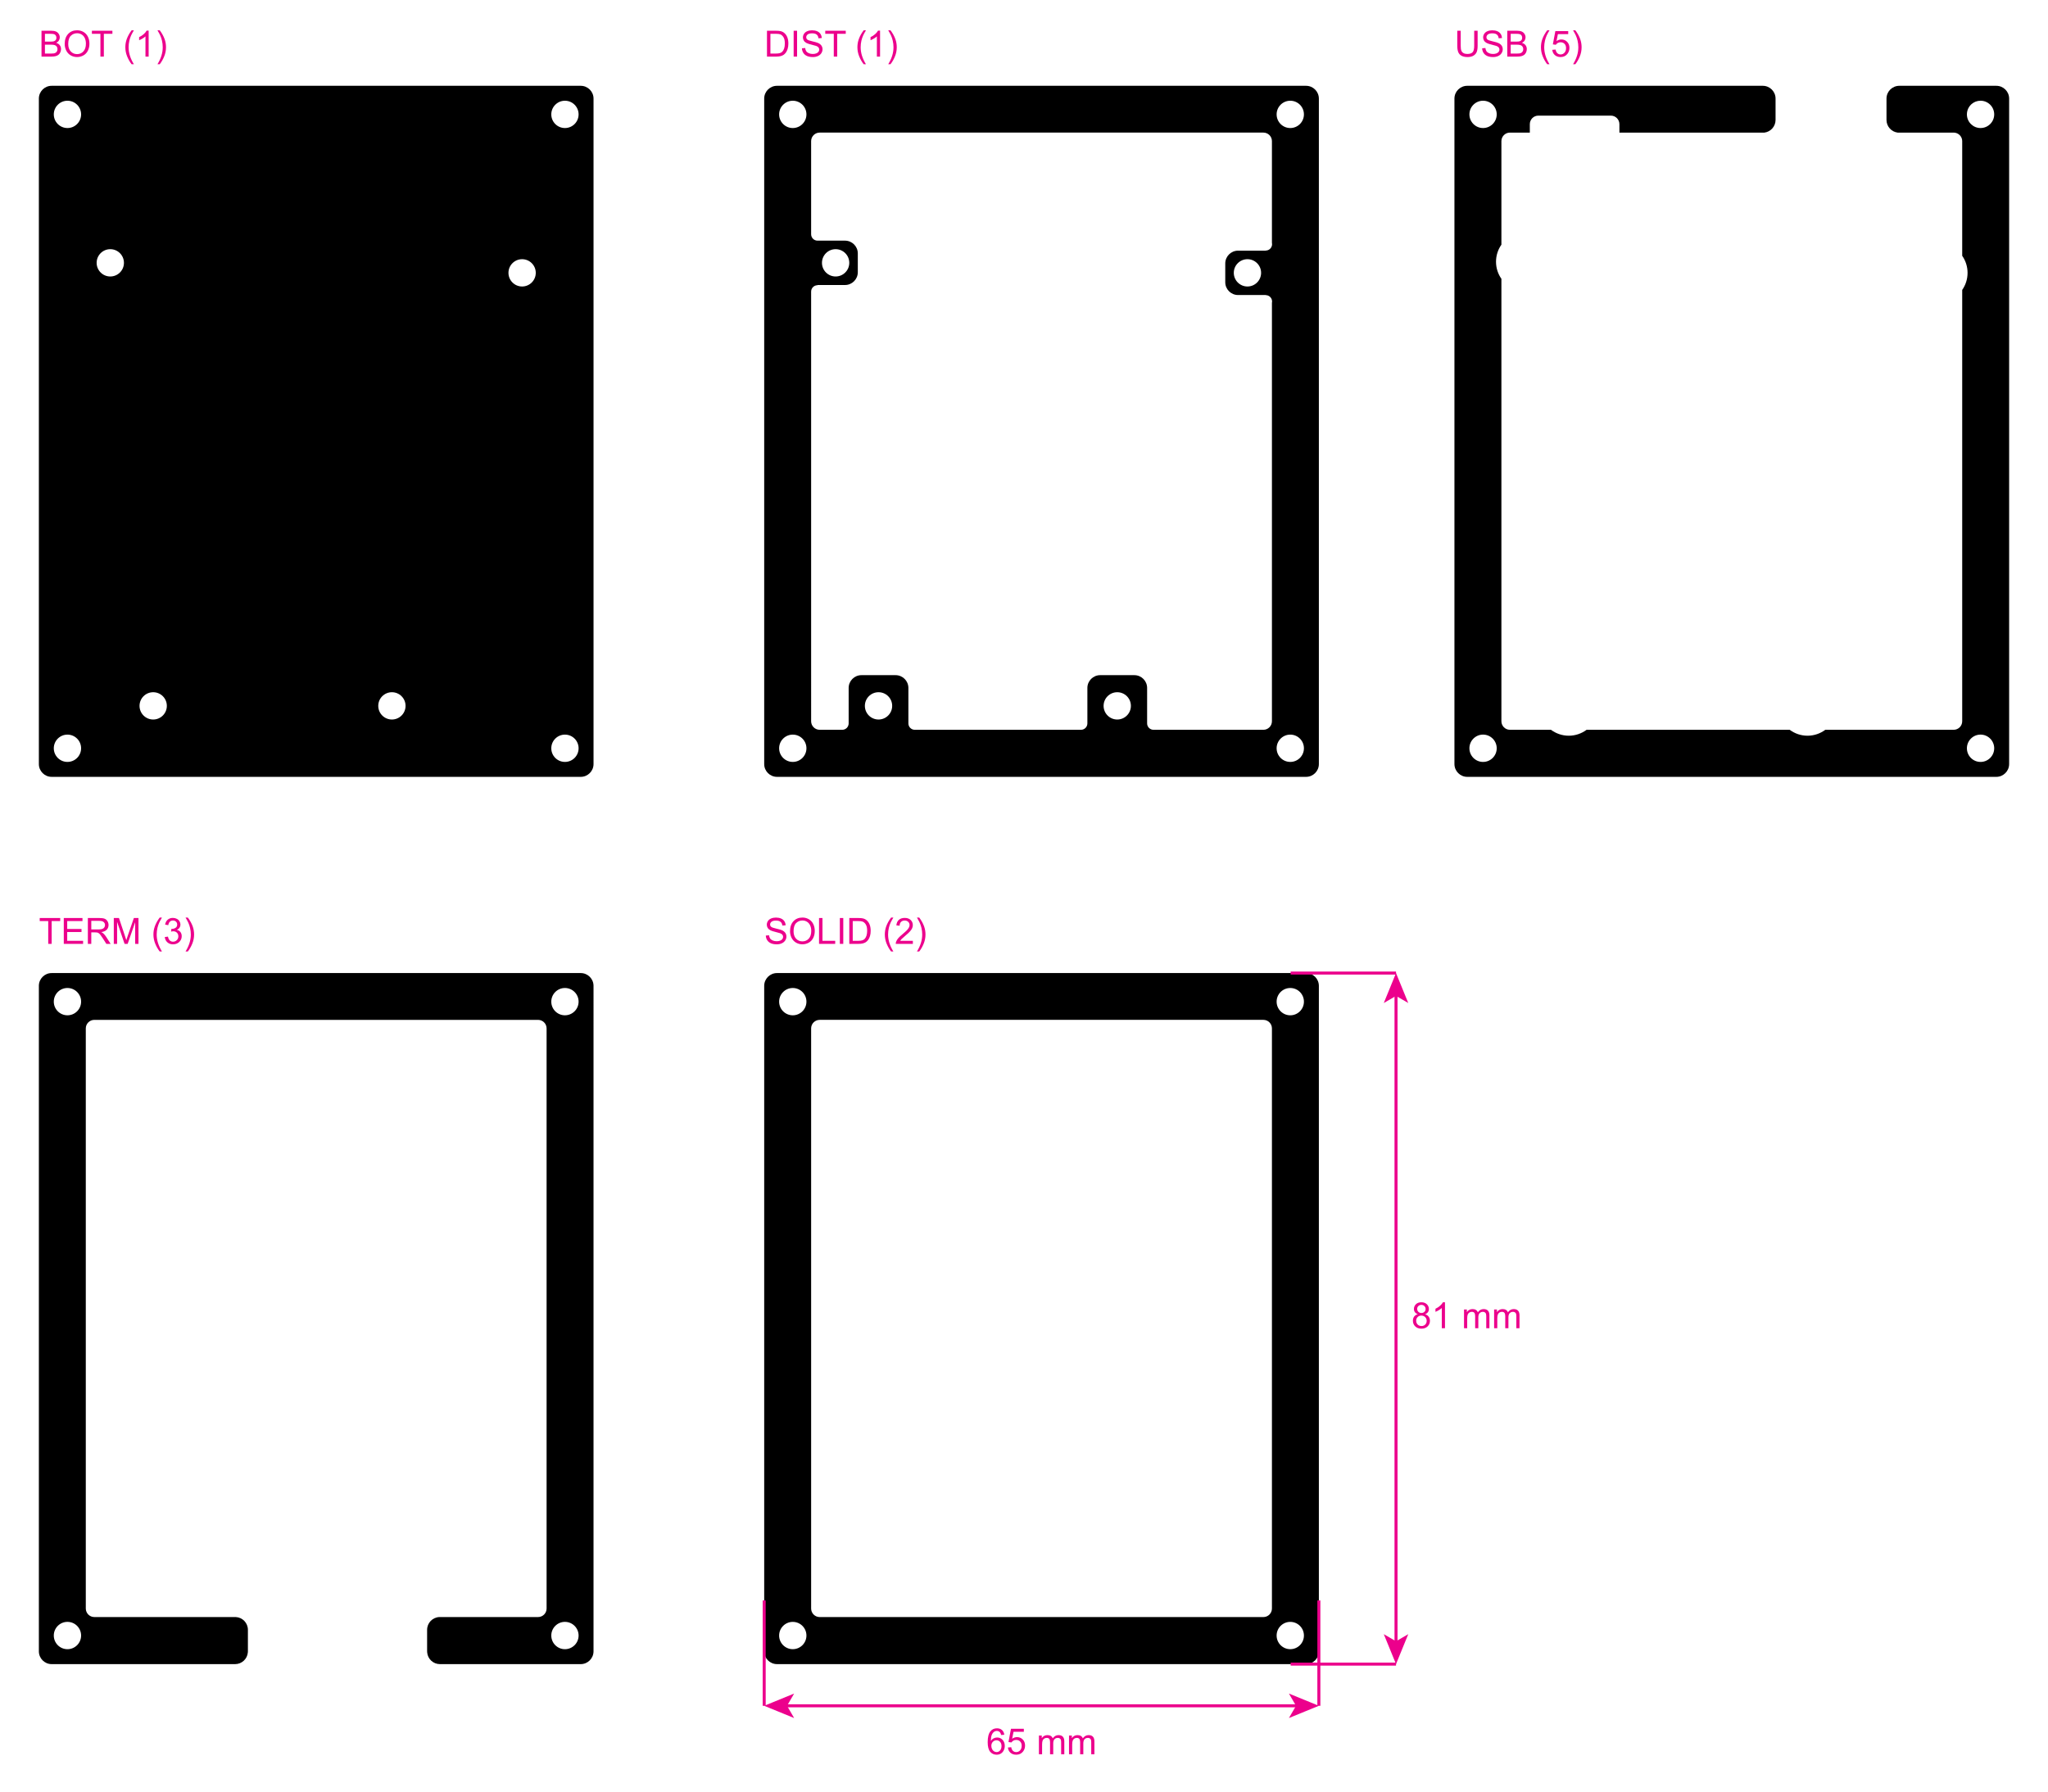 <?xml version="1.0" encoding="utf-8"?>
<!-- Generator: Adobe Illustrator 16.0.0, SVG Export Plug-In . SVG Version: 6.00 Build 0)  -->
<!DOCTYPE svg PUBLIC "-//W3C//DTD SVG 1.1//EN" "http://www.w3.org/Graphics/SVG/1.1/DTD/svg11.dtd">
<svg version="1.1" id="Layer_1" xmlns="http://www.w3.org/2000/svg" xmlns:xlink="http://www.w3.org/1999/xlink" x="0px" y="0px"
	 width="680.314px" height="595.276px" viewBox="0 0 680.314 595.276" enable-background="new 0 0 680.314 595.276"
	 xml:space="preserve">
<path d="M663.146,28.508h-32.22c-2.351,0-4.26,1.9-4.26,4.25v7.09c0,2.16,1.619,3.94,3.699,4.21h18.61c0.16,0,0.31,0.011,0.46,0.04
	c1.35,0.221,2.38,1.391,2.38,2.79v38.101c1.12,1.6,1.78,3.56,1.78,5.67c0,2.109-0.66,4.06-1.78,5.67v143.319
	c0,1.561-1.27,2.83-2.84,2.83h-42.63c-1.65,1.23-3.7,1.971-5.92,1.971c-2.221,0-4.26-0.74-5.92-1.971h-67.46
	c-1.65,1.23-3.7,1.971-5.92,1.971c-2.221,0-4.261-0.74-5.921-1.971h-13.63c-1.56,0-2.83-1.27-2.83-2.83V92.638
	c-1.13-1.609-1.79-3.56-1.79-5.67c0-2.109,0.66-4.06,1.79-5.67v-34.41c0-1.56,1.271-2.83,2.83-2.83h6.61v-2.8
	c0-1.57,1.26-2.84,2.83-2.84h24.09c1.57,0,2.84,1.27,2.84,2.84v2.8h48.181c2.079-0.27,3.689-2.05,3.689-4.21v-7.09
	c0-2.35-1.899-4.25-4.25-4.25h-98.16c-2.35,0-4.26,1.9-4.26,4.25v221.101c0,2.35,1.91,4.26,4.26,4.26h175.74
	c2.35,0,4.26-1.91,4.26-4.26V32.758C667.405,30.409,665.495,28.508,663.146,28.508z M492.646,33.468c2.5,0,4.54,2.03,4.54,4.54
	c0,2.5-2.04,4.53-4.54,4.53s-4.53-2.03-4.53-4.53C488.115,35.499,490.146,33.468,492.646,33.468z M492.646,253.159
	c-2.5,0-4.53-2.03-4.53-4.54c0-2.5,2.03-4.54,4.53-4.54s4.54,2.04,4.54,4.54C497.186,251.128,495.146,253.159,492.646,253.159z
	 M657.905,253.159c-2.51,0-4.529-2.03-4.529-4.54c0-2.5,2.02-4.54,4.529-4.54c2.5,0,4.54,2.04,4.54,4.54
	C662.445,251.128,660.405,253.159,657.905,253.159z M657.905,42.539c-1.229,0-2.33-0.48-3.14-1.271
	c-0.86-0.819-1.39-1.979-1.39-3.26c0-1.41,0.64-2.67,1.64-3.5c0.78-0.649,1.79-1.04,2.89-1.04c2.5,0,4.54,2.03,4.54,4.54
	C662.445,40.508,660.405,42.539,657.905,42.539z"/>
<g>
	<path fill="#EC008C" d="M254.781,18.806v-8.59h2.959c0.668,0,1.178,0.041,1.529,0.123c0.492,0.113,0.912,0.318,1.26,0.615
		c0.453,0.383,0.792,0.872,1.017,1.468s0.337,1.276,0.337,2.042c0,0.652-0.076,1.23-0.229,1.734s-0.348,0.921-0.586,1.251
		s-0.499,0.59-0.782,0.779s-0.625,0.333-1.025,0.431s-0.86,0.146-1.38,0.146H254.781z M255.917,17.792h1.834
		c0.566,0,1.011-0.053,1.333-0.158s0.579-0.254,0.771-0.445c0.27-0.27,0.479-0.632,0.63-1.087s0.226-1.007,0.226-1.655
		c0-0.898-0.147-1.589-0.442-2.071s-0.653-0.806-1.075-0.97c-0.305-0.117-0.795-0.176-1.471-0.176h-1.805V17.792z"/>
	<path fill="#EC008C" d="M263.64,18.806v-8.59h1.137v8.59H263.64z"/>
	<path fill="#EC008C" d="M266.394,16.046l1.072-0.094c0.051,0.43,0.169,0.782,0.354,1.058s0.474,0.498,0.864,0.668
		s0.83,0.255,1.318,0.255c0.434,0,0.816-0.064,1.148-0.193s0.579-0.306,0.741-0.53s0.243-0.47,0.243-0.735
		c0-0.27-0.078-0.505-0.234-0.706s-0.414-0.37-0.773-0.507c-0.23-0.09-0.74-0.229-1.529-0.419s-1.342-0.368-1.658-0.536
		c-0.41-0.215-0.716-0.481-0.917-0.8s-0.302-0.675-0.302-1.069c0-0.434,0.123-0.839,0.369-1.216s0.605-0.663,1.078-0.858
		s0.998-0.293,1.576-0.293c0.637,0,1.198,0.103,1.685,0.308s0.86,0.507,1.122,0.905s0.402,0.85,0.422,1.354l-1.09,0.082
		c-0.059-0.543-0.257-0.953-0.595-1.23s-0.837-0.416-1.497-0.416c-0.688,0-1.188,0.126-1.503,0.378s-0.472,0.556-0.472,0.911
		c0,0.309,0.111,0.563,0.334,0.762c0.219,0.199,0.79,0.403,1.714,0.612s1.558,0.392,1.901,0.548c0.5,0.23,0.869,0.522,1.107,0.876
		s0.357,0.761,0.357,1.222c0,0.457-0.131,0.888-0.393,1.292s-0.638,0.719-1.128,0.943s-1.042,0.337-1.655,0.337
		c-0.777,0-1.429-0.113-1.954-0.34s-0.938-0.567-1.236-1.022S266.41,16.621,266.394,16.046z"/>
	<path fill="#EC008C" d="M276.97,18.806V11.23h-2.83v-1.014h6.809v1.014h-2.842v7.576H276.97z"/>
	<path fill="#EC008C" d="M286.898,21.332c-0.582-0.734-1.074-1.594-1.477-2.578s-0.604-2.004-0.604-3.059
		c0-0.93,0.15-1.82,0.451-2.672c0.352-0.988,0.895-1.973,1.629-2.953h0.756c-0.473,0.813-0.785,1.393-0.938,1.74
		c-0.238,0.539-0.426,1.102-0.563,1.688c-0.168,0.73-0.252,1.465-0.252,2.203c0,1.879,0.584,3.756,1.752,5.631H286.898z"/>
	<path fill="#EC008C" d="M292.341,18.806h-1.055v-6.721c-0.254,0.242-0.587,0.484-0.999,0.727s-0.782,0.424-1.11,0.545v-1.02
		c0.59-0.277,1.105-0.613,1.547-1.008s0.754-0.777,0.938-1.148h0.68V18.806z"/>
	<path fill="#EC008C" d="M295.811,21.332h-0.756c1.168-1.875,1.752-3.752,1.752-5.631c0-0.734-0.084-1.463-0.252-2.186
		c-0.133-0.586-0.318-1.148-0.557-1.688c-0.152-0.352-0.467-0.938-0.943-1.758h0.756c0.734,0.98,1.277,1.965,1.629,2.953
		c0.301,0.852,0.451,1.742,0.451,2.672c0,1.055-0.202,2.074-0.606,3.059S296.389,20.597,295.811,21.332z"/>
</g>
<g>
	<path fill="#EC008C" d="M489.707,10.216h1.137v4.963c0,0.863-0.098,1.549-0.293,2.057s-0.547,0.921-1.057,1.239
		s-1.18,0.478-2.008,0.478c-0.805,0-1.463-0.139-1.975-0.416s-0.877-0.679-1.096-1.204s-0.328-1.243-0.328-2.153v-4.963h1.137v4.957
		c0,0.746,0.07,1.296,0.209,1.649s0.377,0.626,0.715,0.817s0.75,0.287,1.238,0.287c0.836,0,1.432-0.189,1.787-0.568
		s0.533-1.107,0.533-2.186V10.216z"/>
	<path fill="#EC008C" d="M492.35,16.046l1.072-0.094c0.051,0.43,0.17,0.782,0.355,1.058s0.473,0.498,0.863,0.668
		s0.83,0.255,1.318,0.255c0.434,0,0.816-0.064,1.148-0.193s0.58-0.306,0.742-0.53s0.242-0.47,0.242-0.735
		c0-0.27-0.078-0.505-0.234-0.706s-0.414-0.37-0.773-0.507c-0.23-0.09-0.74-0.229-1.529-0.419s-1.342-0.368-1.658-0.536
		c-0.41-0.215-0.715-0.481-0.916-0.8s-0.303-0.675-0.303-1.069c0-0.434,0.123-0.839,0.369-1.216s0.605-0.663,1.078-0.858
		s0.998-0.293,1.576-0.293c0.637,0,1.199,0.103,1.686,0.308s0.859,0.507,1.121,0.905s0.402,0.85,0.422,1.354l-1.09,0.082
		c-0.059-0.543-0.256-0.953-0.594-1.23s-0.838-0.416-1.498-0.416c-0.688,0-1.188,0.126-1.502,0.378s-0.473,0.556-0.473,0.911
		c0,0.309,0.111,0.563,0.334,0.762c0.219,0.199,0.791,0.403,1.715,0.612s1.557,0.392,1.9,0.548c0.5,0.23,0.869,0.522,1.107,0.876
		s0.357,0.761,0.357,1.222c0,0.457-0.131,0.888-0.393,1.292s-0.637,0.719-1.127,0.943s-1.043,0.337-1.656,0.337
		c-0.777,0-1.428-0.113-1.953-0.34s-0.938-0.567-1.236-1.022S492.365,16.621,492.35,16.046z"/>
	<path fill="#EC008C" d="M500.693,18.806v-8.59h3.223c0.656,0,1.184,0.087,1.58,0.261s0.707,0.441,0.932,0.803
		s0.336,0.739,0.336,1.134c0,0.367-0.1,0.713-0.299,1.037s-0.5,0.586-0.902,0.785c0.52,0.152,0.92,0.412,1.199,0.779
		s0.418,0.801,0.418,1.301c0,0.402-0.084,0.776-0.254,1.122s-0.381,0.612-0.631,0.8s-0.563,0.329-0.939,0.425
		s-0.84,0.144-1.387,0.144H500.693z M501.83,13.826h1.857c0.504,0,0.865-0.033,1.084-0.1c0.289-0.086,0.508-0.229,0.654-0.428
		s0.219-0.449,0.219-0.75c0-0.285-0.068-0.536-0.205-0.753s-0.332-0.365-0.586-0.445s-0.689-0.12-1.307-0.12h-1.717V13.826z
		 M501.83,17.792h2.139c0.367,0,0.625-0.014,0.773-0.041c0.262-0.047,0.48-0.125,0.656-0.234s0.32-0.269,0.434-0.478
		s0.17-0.45,0.17-0.724c0-0.32-0.082-0.599-0.246-0.835s-0.391-0.402-0.682-0.498s-0.711-0.144-1.258-0.144h-1.986V17.792z"/>
	<path fill="#EC008C" d="M513.959,21.332c-0.582-0.734-1.074-1.594-1.477-2.578s-0.604-2.004-0.604-3.059
		c0-0.93,0.15-1.82,0.451-2.672c0.352-0.988,0.895-1.973,1.629-2.953h0.756c-0.473,0.813-0.785,1.393-0.938,1.74
		c-0.238,0.539-0.426,1.102-0.563,1.688c-0.168,0.73-0.252,1.465-0.252,2.203c0,1.879,0.584,3.756,1.752,5.631H513.959z"/>
	<path fill="#EC008C" d="M515.646,16.556l1.107-0.094c0.082,0.539,0.273,0.944,0.572,1.216s0.658,0.407,1.08,0.407
		c0.508,0,0.938-0.191,1.289-0.574s0.527-0.891,0.527-1.523c0-0.602-0.168-1.076-0.506-1.424s-0.781-0.521-1.328-0.521
		c-0.34,0-0.646,0.077-0.92,0.231s-0.488,0.354-0.645,0.601l-0.99-0.129l0.832-4.412h4.271v1.008h-3.428l-0.463,2.309
		c0.516-0.359,1.057-0.539,1.623-0.539c0.75,0,1.383,0.26,1.898,0.779s0.773,1.188,0.773,2.004c0,0.777-0.227,1.449-0.68,2.016
		c-0.551,0.695-1.303,1.043-2.256,1.043c-0.781,0-1.418-0.219-1.912-0.656S515.717,17.279,515.646,16.556z"/>
	<path fill="#EC008C" d="M523.305,21.332h-0.756c1.168-1.875,1.752-3.752,1.752-5.631c0-0.734-0.084-1.463-0.252-2.186
		c-0.133-0.586-0.318-1.148-0.557-1.688c-0.152-0.352-0.467-0.938-0.943-1.758h0.756c0.734,0.98,1.277,1.965,1.629,2.953
		c0.301,0.852,0.451,1.742,0.451,2.672c0,1.055-0.201,2.074-0.605,3.059S523.883,20.597,523.305,21.332z"/>
</g>
<g>
	<path fill="#EC008C" d="M254.394,310.849l1.072-0.094c0.051,0.43,0.169,0.783,0.354,1.059s0.474,0.498,0.864,0.668
		s0.83,0.254,1.318,0.254c0.434,0,0.816-0.064,1.148-0.193s0.579-0.305,0.741-0.529s0.243-0.471,0.243-0.736
		c0-0.27-0.078-0.504-0.234-0.705s-0.414-0.371-0.773-0.508c-0.23-0.09-0.74-0.229-1.529-0.418s-1.342-0.369-1.658-0.537
		c-0.41-0.215-0.716-0.48-0.917-0.799s-0.302-0.676-0.302-1.07c0-0.434,0.123-0.838,0.369-1.215s0.605-0.664,1.078-0.859
		s0.998-0.293,1.576-0.293c0.637,0,1.198,0.104,1.685,0.309s0.86,0.506,1.122,0.904s0.402,0.85,0.422,1.354l-1.09,0.082
		c-0.059-0.543-0.257-0.953-0.595-1.23s-0.837-0.416-1.497-0.416c-0.688,0-1.188,0.127-1.503,0.379s-0.472,0.555-0.472,0.91
		c0,0.309,0.111,0.563,0.334,0.762c0.219,0.199,0.79,0.404,1.714,0.613s1.558,0.391,1.901,0.547c0.5,0.23,0.869,0.523,1.107,0.877
		s0.357,0.76,0.357,1.221c0,0.457-0.131,0.889-0.393,1.293s-0.638,0.719-1.128,0.943s-1.042,0.336-1.655,0.336
		c-0.777,0-1.429-0.113-1.954-0.34s-0.938-0.566-1.236-1.021S254.41,311.423,254.394,310.849z"/>
	<path fill="#EC008C" d="M262.439,309.425c0-1.426,0.383-2.541,1.148-3.348s1.754-1.211,2.965-1.211
		c0.793,0,1.508,0.189,2.145,0.568s1.122,0.908,1.456,1.586s0.501,1.445,0.501,2.305c0,0.871-0.176,1.65-0.527,2.338
		s-0.85,1.209-1.494,1.563s-1.34,0.529-2.086,0.529c-0.809,0-1.531-0.195-2.168-0.586s-1.119-0.924-1.447-1.6
		S262.439,310.179,262.439,309.425z M263.611,309.443c0,1.035,0.278,1.852,0.835,2.447s1.255,0.893,2.095,0.893
		c0.855,0,1.56-0.301,2.112-0.902s0.829-1.455,0.829-2.561c0-0.699-0.118-1.309-0.354-1.83s-0.582-0.926-1.037-1.213
		s-0.966-0.432-1.532-0.432c-0.805,0-1.497,0.277-2.077,0.83S263.611,308.15,263.611,309.443z"/>
	<path fill="#EC008C" d="M272.072,313.609v-8.59h1.137v7.576h4.23v1.014H272.072z"/>
	<path fill="#EC008C" d="M278.986,313.609v-8.59h1.137v8.59H278.986z"/>
	<path fill="#EC008C" d="M282.126,313.609v-8.59h2.959c0.668,0,1.178,0.041,1.529,0.123c0.492,0.113,0.912,0.318,1.26,0.615
		c0.453,0.383,0.792,0.873,1.017,1.469s0.337,1.275,0.337,2.041c0,0.652-0.076,1.23-0.229,1.734s-0.348,0.922-0.586,1.252
		s-0.499,0.59-0.782,0.779s-0.625,0.332-1.025,0.43s-0.86,0.146-1.38,0.146H282.126z M283.263,312.595h1.834
		c0.566,0,1.011-0.053,1.333-0.158s0.579-0.254,0.771-0.445c0.27-0.27,0.479-0.631,0.63-1.086s0.226-1.008,0.226-1.656
		c0-0.898-0.147-1.588-0.442-2.07s-0.653-0.807-1.075-0.971c-0.305-0.117-0.795-0.176-1.471-0.176h-1.805V312.595z"/>
	<path fill="#EC008C" d="M296.007,316.134c-0.582-0.734-1.074-1.594-1.477-2.578s-0.604-2.004-0.604-3.059
		c0-0.93,0.15-1.82,0.451-2.672c0.352-0.988,0.895-1.973,1.629-2.953h0.756c-0.473,0.813-0.785,1.393-0.938,1.74
		c-0.238,0.539-0.426,1.102-0.563,1.688c-0.168,0.73-0.252,1.465-0.252,2.203c0,1.879,0.584,3.756,1.752,5.631H296.007z"/>
	<path fill="#EC008C" d="M303.238,312.595v1.014h-5.678c-0.008-0.254,0.033-0.498,0.123-0.732c0.145-0.387,0.376-0.768,0.694-1.143
		s0.778-0.809,1.38-1.301c0.934-0.766,1.564-1.371,1.893-1.818s0.492-0.871,0.492-1.27c0-0.418-0.149-0.77-0.448-1.057
		s-0.688-0.432-1.169-0.432c-0.508,0-0.914,0.152-1.219,0.457s-0.459,0.727-0.463,1.266l-1.084-0.111
		c0.074-0.809,0.354-1.424,0.838-1.848s1.135-0.637,1.951-0.637c0.824,0,1.477,0.229,1.957,0.686s0.721,1.023,0.721,1.699
		c0,0.344-0.07,0.682-0.211,1.014s-0.374,0.682-0.7,1.049s-0.868,0.871-1.626,1.512c-0.633,0.531-1.039,0.893-1.219,1.082
		s-0.328,0.379-0.445,0.57H303.238z"/>
	<path fill="#EC008C" d="M305.353,316.134h-0.756c1.168-1.875,1.752-3.752,1.752-5.631c0-0.734-0.084-1.463-0.252-2.186
		c-0.133-0.586-0.318-1.148-0.557-1.688c-0.152-0.352-0.467-0.938-0.943-1.758h0.756c0.734,0.98,1.277,1.965,1.629,2.953
		c0.301,0.852,0.451,1.742,0.451,2.672c0,1.055-0.202,2.074-0.606,3.059S305.931,315.4,305.353,316.134z"/>
</g>
<g>
	<path fill="#EC008C" d="M16.021,313.609v-7.576h-2.83v-1.014H20v1.014h-2.842v7.576H16.021z"/>
	<path fill="#EC008C" d="M21.189,313.609v-8.59H27.4v1.014h-5.074v2.631h4.752v1.008h-4.752v2.924H27.6v1.014H21.189z"/>
	<path fill="#EC008C" d="M29.188,313.609v-8.59h3.809c0.766,0,1.348,0.078,1.746,0.232s0.717,0.426,0.955,0.816
		s0.357,0.822,0.357,1.295c0,0.609-0.197,1.123-0.592,1.541s-1.004,0.684-1.828,0.797c0.301,0.145,0.529,0.287,0.686,0.428
		c0.332,0.305,0.646,0.686,0.943,1.143l1.494,2.338h-1.43l-1.137-1.787c-0.332-0.516-0.605-0.91-0.82-1.184
		s-0.407-0.465-0.577-0.574s-0.343-0.186-0.519-0.229c-0.129-0.027-0.34-0.041-0.633-0.041h-1.318v3.814H29.188z M30.324,308.81
		h2.443c0.52,0,0.926-0.053,1.219-0.16s0.516-0.279,0.668-0.516s0.229-0.494,0.229-0.771c0-0.406-0.147-0.74-0.442-1.002
		s-0.761-0.393-1.397-0.393h-2.719V308.81z"/>
	<path fill="#EC008C" d="M37.801,313.609v-8.59h1.711l2.033,6.082c0.188,0.566,0.324,0.99,0.41,1.271
		c0.098-0.313,0.25-0.771,0.457-1.377l2.057-5.977h1.529v8.59h-1.096v-7.189l-2.496,7.189h-1.025l-2.484-7.313v7.313H37.801z"/>
	<path fill="#EC008C" d="M53.047,316.134c-0.582-0.734-1.074-1.594-1.477-2.578s-0.604-2.004-0.604-3.059
		c0-0.93,0.15-1.82,0.451-2.672c0.352-0.988,0.895-1.973,1.629-2.953h0.756c-0.473,0.813-0.785,1.393-0.938,1.74
		c-0.238,0.539-0.426,1.102-0.563,1.688c-0.168,0.73-0.252,1.465-0.252,2.203c0,1.879,0.584,3.756,1.752,5.631H53.047z"/>
	<path fill="#EC008C" d="M54.74,311.341l1.055-0.141c0.121,0.598,0.327,1.029,0.618,1.293s0.646,0.395,1.063,0.395
		c0.496,0,0.915-0.172,1.257-0.516s0.513-0.77,0.513-1.277c0-0.484-0.158-0.883-0.475-1.197s-0.719-0.473-1.207-0.473
		c-0.199,0-0.447,0.039-0.744,0.117l0.117-0.926c0.07,0.008,0.127,0.012,0.17,0.012c0.449,0,0.854-0.117,1.213-0.352
		s0.539-0.596,0.539-1.084c0-0.387-0.131-0.707-0.393-0.961s-0.6-0.381-1.014-0.381c-0.41,0-0.752,0.129-1.025,0.387
		s-0.449,0.645-0.527,1.16l-1.055-0.188c0.129-0.707,0.422-1.254,0.879-1.643s1.025-0.584,1.705-0.584
		c0.469,0,0.9,0.102,1.295,0.303s0.696,0.475,0.905,0.822s0.313,0.717,0.313,1.107c0,0.371-0.1,0.709-0.299,1.014
		s-0.494,0.547-0.885,0.727c0.508,0.117,0.902,0.361,1.184,0.73s0.422,0.83,0.422,1.385c0,0.75-0.273,1.387-0.82,1.908
		s-1.238,0.781-2.074,0.781c-0.754,0-1.38-0.225-1.878-0.674S54.811,312.056,54.74,311.341z"/>
	<path fill="#EC008C" d="M62.393,316.134h-0.756c1.168-1.875,1.752-3.752,1.752-5.631c0-0.734-0.084-1.463-0.252-2.186
		c-0.133-0.586-0.318-1.148-0.557-1.688c-0.152-0.352-0.467-0.938-0.943-1.758h0.756c0.734,0.98,1.277,1.965,1.629,2.953
		c0.301,0.852,0.451,1.742,0.451,2.672c0,1.055-0.202,2.074-0.606,3.059S62.971,315.4,62.393,316.134z"/>
</g>
<g>
	<path fill="#EC008C" d="M13.788,18.806v-8.59h3.223c0.656,0,1.183,0.087,1.579,0.261s0.707,0.441,0.932,0.803
		s0.337,0.739,0.337,1.134c0,0.367-0.1,0.713-0.299,1.037s-0.5,0.586-0.902,0.785c0.52,0.152,0.919,0.412,1.198,0.779
		s0.419,0.801,0.419,1.301c0,0.402-0.085,0.776-0.255,1.122s-0.38,0.612-0.63,0.8s-0.563,0.329-0.94,0.425s-0.839,0.144-1.386,0.144
		H13.788z M14.925,13.826h1.857c0.504,0,0.865-0.033,1.084-0.1c0.289-0.086,0.507-0.229,0.653-0.428s0.22-0.449,0.22-0.75
		c0-0.285-0.068-0.536-0.205-0.753s-0.332-0.365-0.586-0.445s-0.689-0.12-1.307-0.12h-1.717V13.826z M14.925,17.792h2.139
		c0.367,0,0.625-0.014,0.773-0.041c0.262-0.047,0.48-0.125,0.656-0.234s0.32-0.269,0.434-0.478s0.17-0.45,0.17-0.724
		c0-0.32-0.082-0.599-0.246-0.835s-0.392-0.402-0.683-0.498s-0.71-0.144-1.257-0.144h-1.986V17.792z"/>
	<path fill="#EC008C" d="M21.493,14.623c0-1.426,0.383-2.542,1.148-3.349s1.754-1.21,2.965-1.21c0.793,0,1.508,0.189,2.145,0.568
		s1.122,0.907,1.456,1.585s0.501,1.446,0.501,2.306c0,0.871-0.176,1.65-0.527,2.338s-0.85,1.208-1.494,1.562s-1.34,0.53-2.086,0.53
		c-0.809,0-1.531-0.195-2.168-0.586s-1.119-0.924-1.447-1.6S21.493,15.376,21.493,14.623z M22.665,14.64
		c0,1.035,0.278,1.851,0.835,2.446s1.255,0.894,2.095,0.894c0.855,0,1.56-0.301,2.112-0.902s0.829-1.455,0.829-2.561
		c0-0.699-0.118-1.31-0.354-1.831s-0.582-0.926-1.037-1.213s-0.966-0.431-1.532-0.431c-0.805,0-1.497,0.276-2.077,0.829
		S22.665,13.347,22.665,14.64z"/>
	<path fill="#EC008C" d="M33.358,18.806V11.23h-2.83v-1.014h6.809v1.014h-2.842v7.576H33.358z"/>
	<path fill="#EC008C" d="M43.718,21.332c-0.582-0.734-1.074-1.594-1.477-2.578s-0.604-2.004-0.604-3.059
		c0-0.93,0.15-1.82,0.451-2.672c0.352-0.988,0.895-1.973,1.629-2.953h0.756c-0.473,0.813-0.785,1.393-0.938,1.74
		c-0.238,0.539-0.426,1.102-0.563,1.688c-0.168,0.73-0.252,1.465-0.252,2.203c0,1.879,0.584,3.756,1.752,5.631H43.718z"/>
	<path fill="#EC008C" d="M49.378,18.806h-1.055v-6.721c-0.254,0.242-0.587,0.484-0.999,0.727s-0.782,0.424-1.11,0.545v-1.02
		c0.59-0.277,1.105-0.613,1.547-1.008s0.754-0.777,0.938-1.148h0.68V18.806z"/>
	<path fill="#EC008C" d="M53.063,21.332h-0.756c1.168-1.875,1.752-3.752,1.752-5.631c0-0.734-0.084-1.463-0.252-2.186
		c-0.133-0.586-0.318-1.148-0.557-1.688c-0.152-0.352-0.467-0.938-0.943-1.758h0.756c0.734,0.98,1.277,1.965,1.629,2.953
		c0.301,0.852,0.451,1.742,0.451,2.672c0,1.055-0.202,2.074-0.606,3.059S53.642,20.597,53.063,21.332z"/>
</g>
<path d="M192.91,28.508H17.162c-2.349,0-4.252,1.904-4.252,4.252v221.104c0,2.348,1.903,4.252,4.252,4.252H192.91
	c2.349,0,4.252-1.904,4.252-4.252V32.76C197.162,30.413,195.258,28.508,192.91,28.508z M22.406,253.155
	c-2.506,0-4.535-2.03-4.535-4.535s2.029-4.536,4.535-4.536c2.504,0,4.535,2.031,4.535,4.536S24.91,253.155,22.406,253.155z
	 M22.406,42.541c-2.506,0-4.535-2.03-4.535-4.535s2.029-4.536,4.535-4.536c2.504,0,4.535,2.031,4.535,4.536
	S24.91,42.541,22.406,42.541z M36.636,91.864c-2.506,0-4.535-2.031-4.535-4.535c0-2.506,2.029-4.537,4.535-4.537
	c2.504,0,4.535,2.031,4.535,4.537C41.171,89.833,39.14,91.864,36.636,91.864z M50.886,239.067c-2.506,0-4.535-2.029-4.535-4.535
	s2.029-4.535,4.535-4.535c2.504,0,4.535,2.029,4.535,4.535S53.39,239.067,50.886,239.067z M130.185,239.067
	c-2.504,0-4.533-2.029-4.533-4.535s2.029-4.535,4.533-4.535c2.506,0,4.535,2.029,4.535,4.535S132.691,239.067,130.185,239.067z
	 M173.435,95.19c-2.504,0-4.533-2.031-4.533-4.535c0-2.506,2.029-4.535,4.533-4.535c2.506,0,4.537,2.029,4.537,4.535
	C177.972,93.159,175.941,95.19,173.435,95.19z M187.666,253.155c-2.506,0-4.535-2.03-4.535-4.535s2.029-4.536,4.535-4.536
	c2.504,0,4.535,2.031,4.535,4.536S190.169,253.155,187.666,253.155z M187.666,42.541c-2.506,0-4.535-2.03-4.535-4.535
	s2.029-4.536,4.535-4.536c2.504,0,4.535,2.031,4.535,4.536S190.169,42.541,187.666,42.541z"/>
<path d="M433.854,28.508H258.107c-2.349,0-4.252,1.904-4.252,4.252v221.104c0,2.348,1.903,4.252,4.252,4.252h175.748
	c2.35,0,4.252-1.904,4.252-4.252V32.76C438.106,30.413,436.204,28.508,433.854,28.508z M263.351,253.155
	c-2.506,0-4.535-2.03-4.535-4.535s2.029-4.536,4.535-4.536c2.504,0,4.535,2.031,4.535,4.536S265.855,253.155,263.351,253.155z
	 M263.351,42.541c-2.506,0-4.535-2.03-4.535-4.535s2.029-4.536,4.535-4.536c2.504,0,4.535,2.031,4.535,4.536
	S265.855,42.541,263.351,42.541z M291.832,239.067c-2.506,0-4.535-2.029-4.535-4.535s2.029-4.535,4.535-4.535
	c2.504,0,4.535,2.029,4.535,4.535S294.335,239.067,291.832,239.067z M371.13,239.067c-2.504,0-4.533-2.029-4.533-4.535
	s2.029-4.535,4.533-4.535c2.506,0,4.535,2.029,4.535,4.535S373.636,239.067,371.13,239.067z M411.265,83.285
	c-2.348,0-4.252,1.904-4.252,4.252v6.236c0,2.348,1.904,4.252,4.252,4.252h9.178v0.034c1.174,0,2.125,0.952,2.125,2.126
	c0,0.155-0.02,0.307-0.051,0.453v139.009c0,1.565-1.27,2.834-2.834,2.834h-36.504l0,0c-1.174-0.001-2.125-0.952-2.125-2.126V228.58
	c0-2.348-1.904-4.252-4.252-4.252h-11.34c-2.348,0-4.252,1.904-4.252,4.252v11.766c0,0.003,0,0.007,0,0.01
	c0,1.174-0.951,2.126-2.125,2.126h-0.002l0,0h-55.195c-0.004,0-0.007,0.001-0.01,0.001c-1.174,0-2.126-0.952-2.126-2.126
	c0-0.003,0.001-0.007,0.001-0.01V228.58c0-2.348-1.904-4.252-4.252-4.252h-11.34c-2.348,0-4.252,1.904-4.252,4.252v11.776
	c0,1.174-0.952,2.126-2.126,2.126c-0.003,0-0.007-0.001-0.01-0.001h-7.493c-1.565,0-2.835-1.269-2.835-2.834V96.891
	c0-1.174,0.952-2.126,2.126-2.126v-0.067h9.127c2.348,0,4.252-1.903,4.252-4.252v-6.236c0-2.348-1.904-4.252-4.252-4.252h-9.127
	c-1.174,0-2.126-0.952-2.126-2.126v-30.94c0-1.566,1.27-2.835,2.835-2.835h147.402c1.564,0,2.834,1.269,2.834,2.835v33.781
	c0.031,0.146,0.051,0.298,0.051,0.453c0,1.174-0.951,2.126-2.125,2.126v0.033H411.265z M418.917,90.655
	c0,2.504-2.031,4.535-4.537,4.535c-2.504,0-4.533-2.031-4.533-4.535c0-2.506,2.029-4.535,4.533-4.535
	C416.886,86.12,418.917,88.149,418.917,90.655z M273.046,87.329c0-2.506,2.029-4.537,4.535-4.537c2.504,0,4.535,2.031,4.535,4.537
	c0,2.504-2.031,4.535-4.535,4.535C275.076,91.864,273.046,89.833,273.046,87.329z M428.61,253.155c-2.506,0-4.535-2.03-4.535-4.535
	s2.029-4.536,4.535-4.536c2.504,0,4.535,2.031,4.535,4.536S431.114,253.155,428.61,253.155z M428.61,42.541
	c-2.506,0-4.535-2.03-4.535-4.535s2.029-4.536,4.535-4.536c2.504,0,4.535,2.031,4.535,4.536S431.114,42.541,428.61,42.541z"/>
<path d="M192.91,323.311H17.16c-2.35,0-4.25,1.9-4.25,4.25v221.101c0,2.35,1.9,4.26,4.25,4.26h60.94c2.22,0,4.04-1.71,4.229-3.88
	c0.01-0.141,0.021-0.28,0.021-0.431v-7.09c0-2.28-1.78-4.13-4.03-4.24H31.33c-1.56,0-2.83-1.27-2.83-2.83v-192.76
	c0-1.56,1.271-2.83,2.83-2.83h147.4c1.569,0,2.84,1.271,2.84,2.83v192.76c0,1.561-1.271,2.83-2.84,2.83H145.92
	c-2.25,0.11-4.04,1.96-4.04,4.24v7.09c0,0.15,0.011,0.29,0.021,0.431c0.189,2.17,2.01,3.88,4.229,3.88h46.78
	c2.34,0,4.25-1.91,4.25-4.26V327.561C197.16,325.211,195.25,323.311,192.91,323.311z M22.4,547.961c-2.5,0-4.53-2.03-4.53-4.54
	c0-2.5,2.03-4.54,4.53-4.54c2.51,0,4.54,2.04,4.54,4.54C26.94,545.931,24.91,547.961,22.4,547.961z M22.4,337.341
	c-2.5,0-4.53-2.03-4.53-4.53c0-2.51,2.03-4.54,4.53-4.54c2.51,0,4.54,2.03,4.54,4.54C26.94,335.311,24.91,337.341,22.4,337.341z
	 M187.66,547.961c-2.5,0-4.53-2.03-4.53-4.54c0-2.5,2.03-4.54,4.53-4.54s4.54,2.04,4.54,4.54
	C192.2,545.931,190.16,547.961,187.66,547.961z M187.66,337.341c-2.5,0-4.53-2.03-4.53-4.53c0-2.51,2.03-4.54,4.53-4.54
	s4.54,2.03,4.54,4.54C192.2,335.311,190.16,337.341,187.66,337.341z"/>
<path d="M433.854,323.311H258.107c-2.349,0-4.252,1.904-4.252,4.252v221.104c0,2.348,1.903,4.252,4.252,4.252h175.748
	c2.35,0,4.252-1.904,4.252-4.252V327.563C438.106,325.215,436.204,323.311,433.854,323.311z M263.351,547.958
	c-2.506,0-4.535-2.03-4.535-4.535s2.029-4.536,4.535-4.536c2.504,0,4.535,2.031,4.535,4.536S265.855,547.958,263.351,547.958z
	 M263.351,337.343c-2.506,0-4.535-2.03-4.535-4.535s2.029-4.536,4.535-4.536c2.504,0,4.535,2.031,4.535,4.536
	S265.855,337.343,263.351,337.343z M422.517,534.45c0,1.565-1.27,2.834-2.834,2.834H272.281c-1.565,0-2.835-1.269-2.835-2.834
	V341.694c0-1.566,1.27-2.835,2.835-2.835h147.402c1.564,0,2.834,1.269,2.834,2.835V534.45z M428.61,547.958
	c-2.506,0-4.535-2.03-4.535-4.535s2.029-4.536,4.535-4.536c2.504,0,4.535,2.031,4.535,4.536S431.114,547.958,428.61,547.958z
	 M428.61,337.343c-2.506,0-4.535-2.03-4.535-4.535s2.029-4.536,4.535-4.536c2.504,0,4.535,2.031,4.535,4.536
	S431.114,337.343,428.61,337.343z"/>
<line stroke="#EC008C" stroke-miterlimit="10" x1="428.737" y1="323.311" x2="463.737" y2="323.311"/>
<line stroke="#EC008C" stroke-miterlimit="10" x1="428.737" y1="552.918" x2="463.737" y2="552.918"/>
<g>
	<line x1="463.737" y1="323.311" x2="463.737" y2="552.918"/>
	<g>
		<line fill="none" stroke="#EC008C" stroke-miterlimit="10" x1="463.737" y1="330.372" x2="463.737" y2="545.858"/>
		<g>
			<polygon fill="#EC008C" points="463.737,323.311 459.672,333.26 463.737,330.9 467.802,333.26 			"/>
		</g>
		<g>
			<polygon fill="#EC008C" points="463.737,552.918 459.672,542.969 463.737,545.33 467.802,542.969 			"/>
		</g>
	</g>
</g>
<g>
	<path fill="#EC008C" d="M470.977,436.658c-0.438-0.16-0.762-0.389-0.973-0.686s-0.316-0.652-0.316-1.066
		c0-0.625,0.225-1.15,0.674-1.576s1.047-0.639,1.793-0.639c0.75,0,1.354,0.217,1.811,0.652s0.686,0.967,0.686,1.592
		c0,0.398-0.105,0.744-0.314,1.039s-0.525,0.523-0.951,0.684c0.527,0.172,0.928,0.449,1.203,0.832s0.414,0.84,0.414,1.371
		c0,0.734-0.26,1.352-0.779,1.852s-1.203,0.75-2.051,0.75s-1.531-0.252-2.051-0.754s-0.779-1.127-0.779-1.877
		c0-0.559,0.141-1.027,0.424-1.404S470.453,436.794,470.977,436.658z M470.426,438.837c0,0.301,0.07,0.592,0.213,0.873
		s0.355,0.498,0.637,0.652s0.584,0.232,0.908,0.232c0.504,0,0.92-0.162,1.248-0.486s0.492-0.736,0.492-1.236
		c0-0.508-0.17-0.928-0.508-1.26s-0.76-0.498-1.268-0.498c-0.496,0-0.908,0.164-1.234,0.492S470.426,438.345,470.426,438.837z
		 M470.766,434.871c0,0.406,0.131,0.738,0.393,0.996s0.602,0.387,1.02,0.387c0.406,0,0.738-0.129,0.998-0.385
		s0.391-0.568,0.391-0.939c0-0.387-0.135-0.713-0.402-0.977s-0.6-0.395-0.998-0.395c-0.402,0-0.736,0.129-1.002,0.387
		S470.766,434.511,470.766,434.871z"/>
	<path fill="#EC008C" d="M480,441.316h-1.055v-6.721c-0.254,0.242-0.588,0.484-1,0.727s-0.781,0.424-1.109,0.545v-1.02
		c0.59-0.277,1.105-0.613,1.547-1.008s0.754-0.777,0.938-1.148H480V441.316z"/>
	<path fill="#EC008C" d="M486.328,441.316v-6.223h0.943v0.873c0.195-0.305,0.455-0.551,0.779-0.736s0.693-0.277,1.107-0.277
		c0.461,0,0.838,0.096,1.133,0.287s0.504,0.459,0.625,0.803c0.492-0.727,1.133-1.09,1.922-1.09c0.617,0,1.092,0.17,1.424,0.512
		s0.498,0.869,0.498,1.58v4.271h-1.049v-3.92c0-0.422-0.035-0.727-0.104-0.912s-0.191-0.334-0.371-0.447s-0.391-0.17-0.633-0.17
		c-0.438,0-0.801,0.145-1.09,0.436s-0.434,0.758-0.434,1.398v3.615h-1.055v-4.043c0-0.469-0.086-0.82-0.258-1.055
		s-0.453-0.352-0.844-0.352c-0.297,0-0.572,0.078-0.824,0.234s-0.434,0.385-0.547,0.686s-0.17,0.734-0.17,1.301v3.229H486.328z"/>
	<path fill="#EC008C" d="M496.324,441.316v-6.223h0.943v0.873c0.195-0.305,0.455-0.551,0.779-0.736s0.693-0.277,1.107-0.277
		c0.461,0,0.838,0.096,1.133,0.287s0.504,0.459,0.625,0.803c0.492-0.727,1.133-1.09,1.922-1.09c0.617,0,1.092,0.17,1.424,0.512
		s0.498,0.869,0.498,1.58v4.271h-1.049v-3.92c0-0.422-0.035-0.727-0.104-0.912s-0.191-0.334-0.371-0.447s-0.391-0.17-0.633-0.17
		c-0.438,0-0.801,0.145-1.09,0.436s-0.434,0.758-0.434,1.398v3.615h-1.055v-4.043c0-0.469-0.086-0.82-0.258-1.055
		s-0.453-0.352-0.844-0.352c-0.297,0-0.572,0.078-0.824,0.234s-0.434,0.385-0.547,0.686s-0.17,0.734-0.17,1.301v3.229H496.324z"/>
</g>
<line stroke="#EC008C" stroke-miterlimit="10" x1="438.106" y1="531.768" x2="438.106" y2="566.768"/>
<line stroke="#EC008C" stroke-miterlimit="10" x1="253.851" y1="531.768" x2="253.851" y2="566.768"/>
<g>
	<line x1="438.106" y1="566.768" x2="253.851" y2="566.768"/>
	<g>
		<line fill="none" stroke="#EC008C" stroke-miterlimit="10" x1="431.046" y1="566.768" x2="260.912" y2="566.768"/>
		<g>
			<polygon fill="#EC008C" points="438.106,566.768 428.157,562.703 430.518,566.768 428.157,570.833 			"/>
		</g>
		<g>
			<polygon fill="#EC008C" points="253.851,566.768 263.8,562.703 261.439,566.768 263.8,570.833 			"/>
		</g>
	</g>
</g>
<g>
	<path fill="#EC008C" d="M333.613,576.386l-1.049,0.082c-0.094-0.414-0.227-0.715-0.398-0.902c-0.285-0.301-0.637-0.451-1.055-0.451
		c-0.336,0-0.631,0.094-0.885,0.281c-0.332,0.242-0.594,0.596-0.785,1.061s-0.291,1.127-0.299,1.986
		c0.254-0.387,0.564-0.674,0.932-0.861s0.752-0.281,1.154-0.281c0.703,0,1.302,0.258,1.796,0.775s0.741,1.188,0.741,2.008
		c0,0.539-0.116,1.039-0.349,1.502s-0.552,0.818-0.958,1.064s-0.867,0.369-1.383,0.369c-0.879,0-1.596-0.324-2.15-0.971
		s-0.832-1.711-0.832-3.195c0-1.66,0.307-2.867,0.92-3.621c0.535-0.656,1.256-0.984,2.162-0.984c0.676,0,1.229,0.189,1.661,0.568
		S333.527,575.718,333.613,576.386z M329.306,580.089c0,0.363,0.077,0.711,0.231,1.043s0.37,0.584,0.647,0.758
		s0.568,0.262,0.873,0.262c0.445,0,0.828-0.18,1.148-0.539s0.48-0.848,0.48-1.465c0-0.594-0.158-1.063-0.475-1.404
		s-0.715-0.512-1.195-0.512c-0.477,0-0.881,0.17-1.213,0.512S329.306,579.535,329.306,580.089z"/>
	<path fill="#EC008C" d="M334.814,580.623l1.107-0.094c0.082,0.539,0.272,0.943,0.571,1.215s0.659,0.408,1.081,0.408
		c0.508,0,0.938-0.191,1.289-0.574s0.527-0.891,0.527-1.523c0-0.602-0.169-1.076-0.507-1.424s-0.78-0.521-1.327-0.521
		c-0.34,0-0.646,0.076-0.92,0.23s-0.488,0.355-0.645,0.602l-0.99-0.129l0.832-4.412h4.271v1.008h-3.428l-0.463,2.309
		c0.516-0.359,1.057-0.539,1.623-0.539c0.75,0,1.383,0.26,1.898,0.779s0.773,1.188,0.773,2.004c0,0.777-0.227,1.449-0.68,2.016
		c-0.551,0.695-1.303,1.043-2.256,1.043c-0.781,0-1.419-0.219-1.913-0.656S334.884,581.345,334.814,580.623z"/>
	<path fill="#EC008C" d="M345.115,582.873v-6.223h0.943v0.873c0.195-0.305,0.455-0.551,0.779-0.736s0.693-0.277,1.107-0.277
		c0.461,0,0.839,0.096,1.134,0.287s0.503,0.459,0.624,0.803c0.492-0.727,1.133-1.09,1.922-1.09c0.617,0,1.092,0.17,1.424,0.512
		s0.498,0.869,0.498,1.58v4.271h-1.049v-3.92c0-0.422-0.034-0.727-0.103-0.912s-0.192-0.334-0.372-0.447s-0.391-0.17-0.633-0.17
		c-0.438,0-0.801,0.145-1.09,0.436s-0.434,0.758-0.434,1.398v3.615h-1.055v-4.043c0-0.469-0.086-0.82-0.258-1.055
		s-0.453-0.352-0.844-0.352c-0.297,0-0.571,0.078-0.823,0.234s-0.435,0.385-0.548,0.686s-0.17,0.734-0.17,1.301v3.229H345.115z"/>
	<path fill="#EC008C" d="M355.111,582.873v-6.223h0.943v0.873c0.195-0.305,0.455-0.551,0.779-0.736s0.693-0.277,1.107-0.277
		c0.461,0,0.838,0.096,1.133,0.287s0.504,0.459,0.625,0.803c0.492-0.727,1.133-1.09,1.922-1.09c0.617,0,1.092,0.17,1.424,0.512
		s0.498,0.869,0.498,1.58v4.271h-1.049v-3.92c0-0.422-0.035-0.727-0.104-0.912s-0.191-0.334-0.371-0.447s-0.391-0.17-0.633-0.17
		c-0.438,0-0.801,0.145-1.09,0.436s-0.434,0.758-0.434,1.398v3.615h-1.055v-4.043c0-0.469-0.086-0.82-0.258-1.055
		s-0.453-0.352-0.844-0.352c-0.297,0-0.572,0.078-0.824,0.234s-0.434,0.385-0.547,0.686s-0.17,0.734-0.17,1.301v3.229H355.111z"/>
</g>
</svg>
